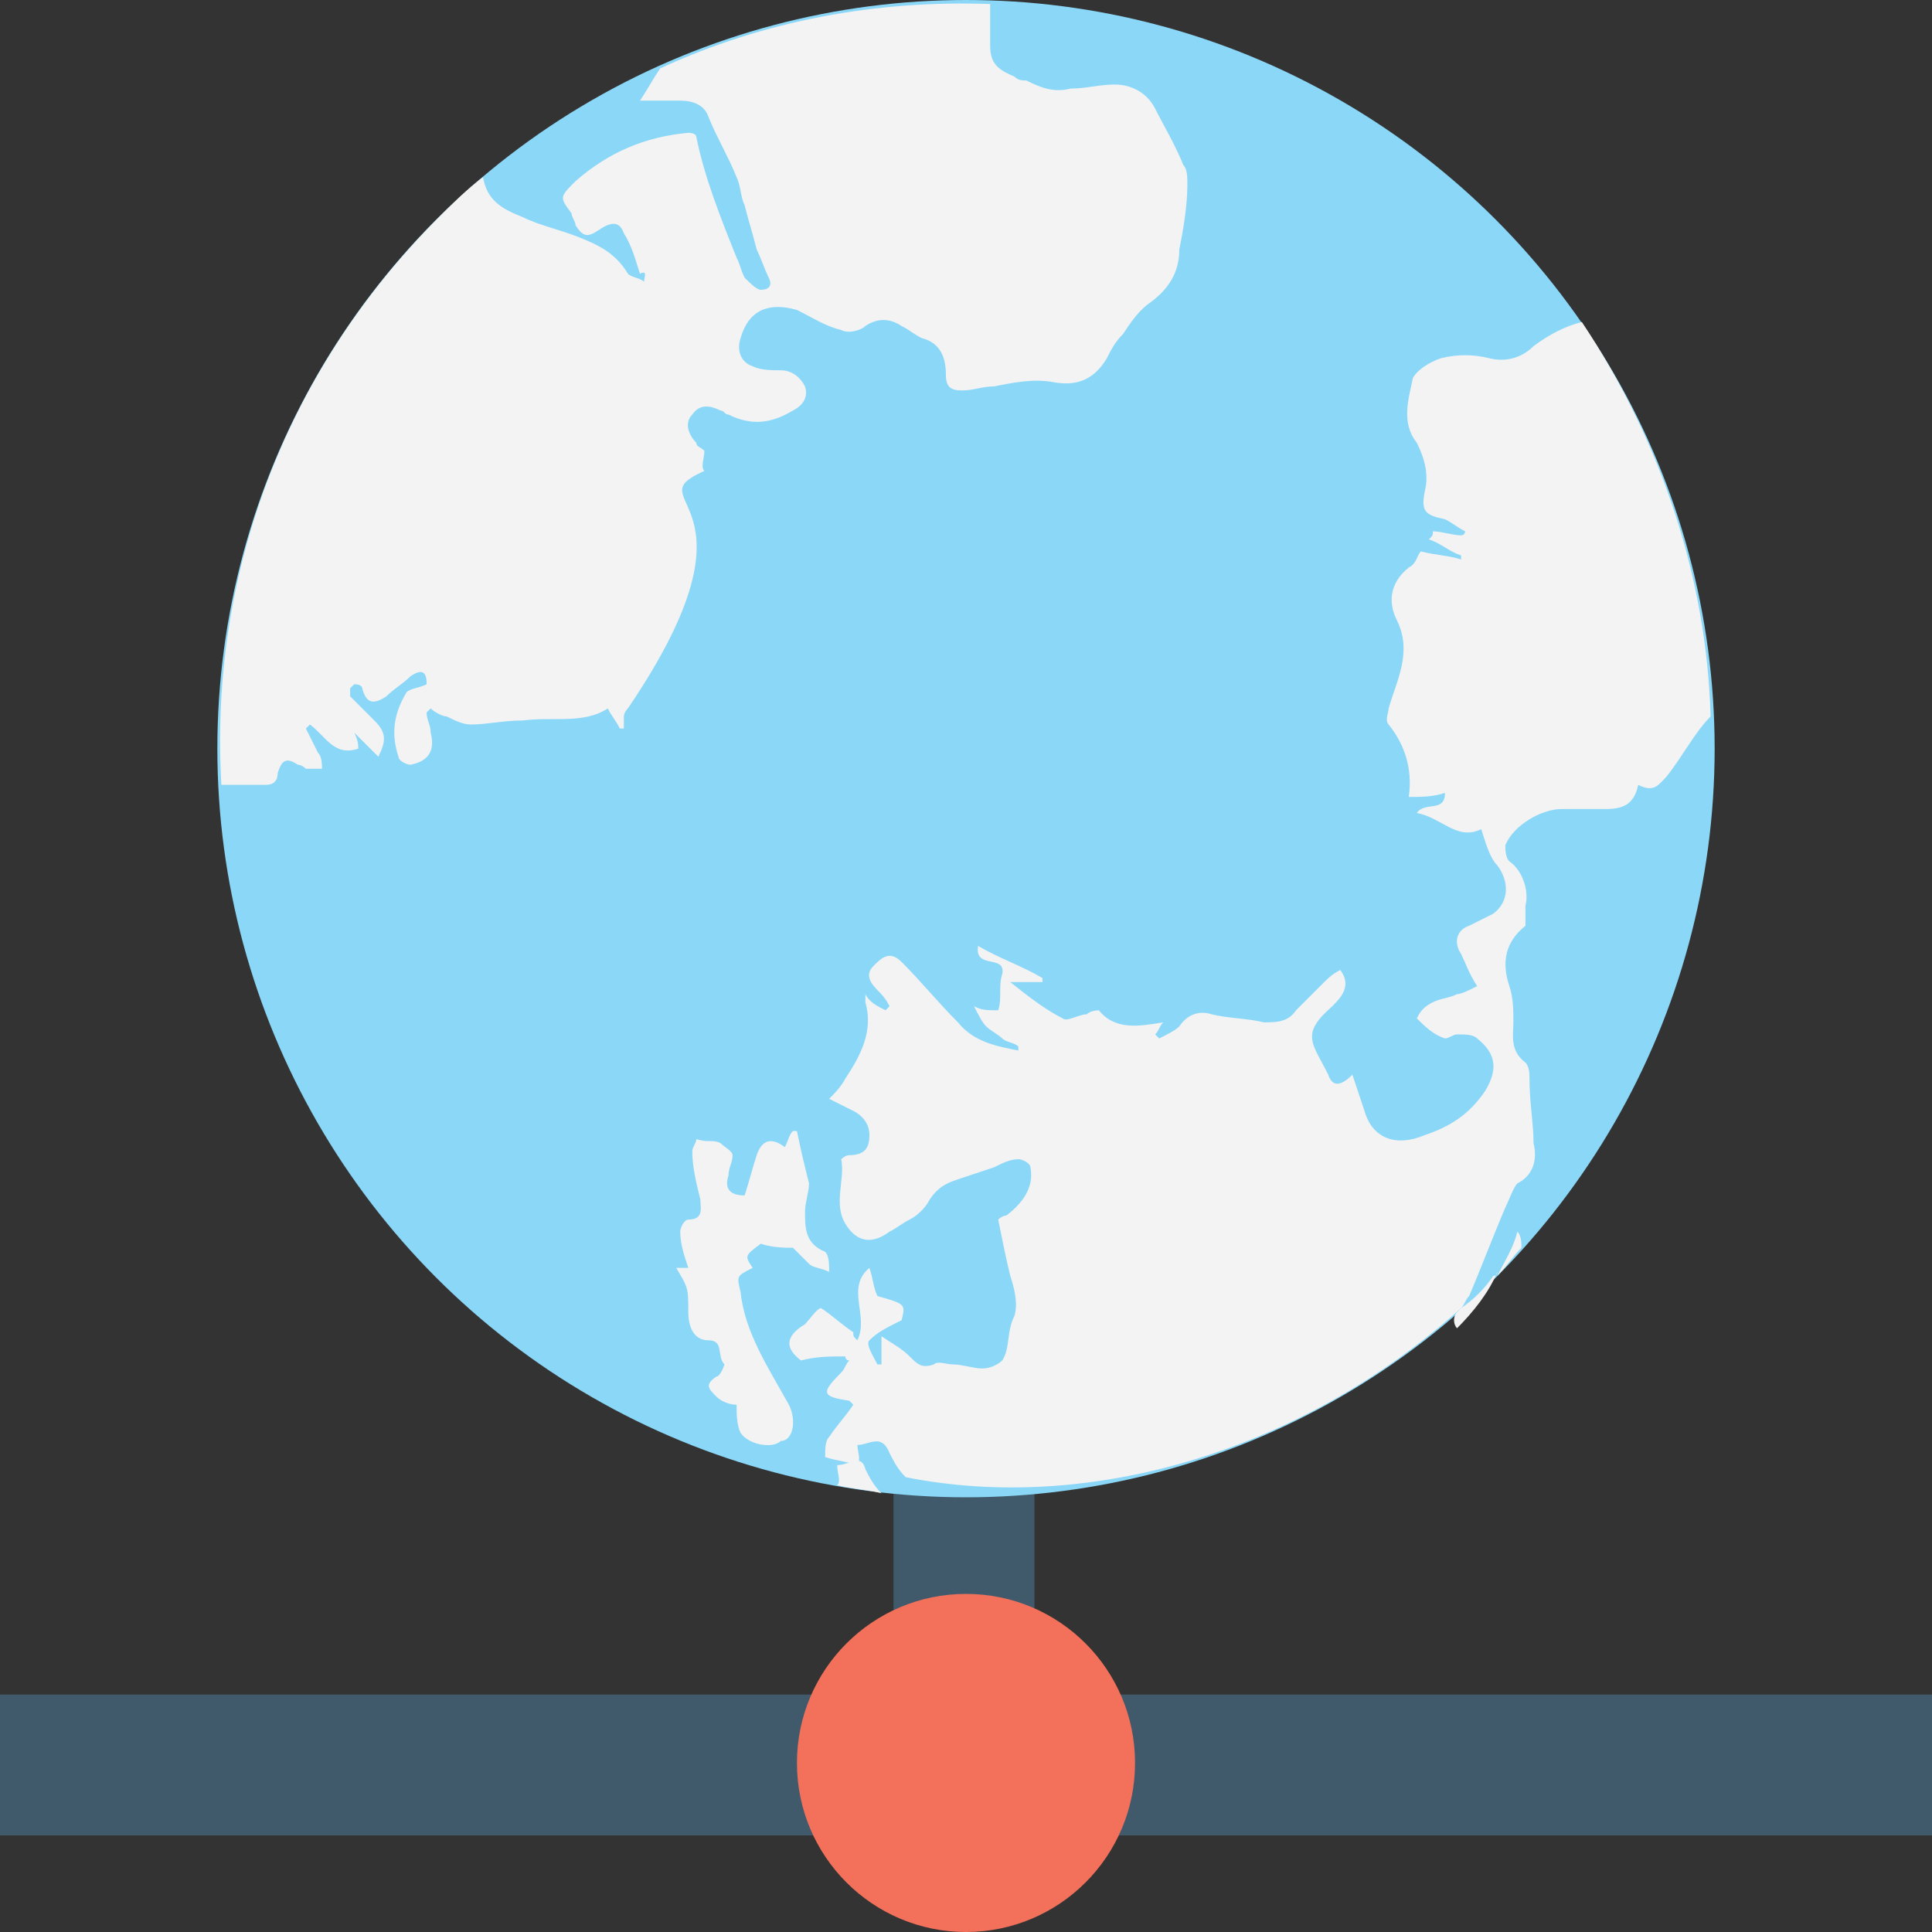 <?xml version="1.0" encoding="utf-8"?>
<!-- Generator: Adobe Illustrator 18.0.0, SVG Export Plug-In . SVG Version: 6.00 Build 0)  -->
<!DOCTYPE svg PUBLIC "-//W3C//DTD SVG 1.1//EN" "http://www.w3.org/Graphics/SVG/1.1/DTD/svg11.dtd">
<svg version="1.1" id="Layer_1" xmlns="http://www.w3.org/2000/svg" xmlns:xlink="http://www.w3.org/1999/xlink" x="0px" y="0px"
	 viewBox="0 0 48 48" enable-background="new 0 0 48 48" xml:space="preserve">
<rect x="0" y="0" width="48" height="48" fill="#333333" stroke="none"/>
<g>
	<g>
		<g>
			<g>
				<rect y="42.1" fill="#415A6B" width="48" height="3.5"/>
			</g>
			<g>
				<rect x="22.2" y="35.8" fill="#415A6B" width="3.5" height="8"/>
			</g>
			<circle fill="#F3705A" cx="24" cy="43.8" r="4.2"/>
		</g>
		<g>
			<circle fill="#8AD7F8" cx="24" cy="18.6" r="18.6"/>
			<g>
				<path fill="#F3F3F3" d="M36.3,32.5c0,0-0.1,0.1-0.1,0.1c-0.1,0.1-0.1,0.3,0,0.4c0.4-0.4,0.8-0.9,1-1.4c0,0,0,0.1-0.1,0.1
					C36.9,32,36.6,32.3,36.3,32.5z"/>
				<path fill="#F3F3F3" d="M20.8,36.4c0,0.2,0.1,0.4,0,0.5c0.4,0.1,0.7,0.1,1.1,0.2c-0.2-0.2-0.3-0.4-0.4-0.6
					C21.4,36.1,21.1,36.4,20.8,36.4z"/>
				<path fill="#F3F3F3" d="M6.9,19.2C7,18.9,7.1,18.8,7.4,19c0.1,0,0.2,0.1,0.2,0.1c0.1,0,0.3,0,0.4,0c0-0.1,0-0.3-0.1-0.4
					c-0.1-0.2-0.2-0.4-0.3-0.6c0,0,0,0,0.1-0.1c0.4,0.3,0.6,0.8,1.2,0.6c0-0.1,0-0.2-0.1-0.4c0.1,0.1,0.2,0.2,0.3,0.3
					c0.1,0.1,0.2,0.2,0.3,0.3c0.2-0.4,0.2-0.6-0.1-0.9c-0.2-0.2-0.4-0.4-0.6-0.6c0-0.1,0-0.2,0-0.2c0,0,0.1-0.1,0.1-0.1
					C9,17,9,17.1,9,17.1c0.1,0.4,0.3,0.4,0.6,0.2c0.2-0.2,0.4-0.3,0.6-0.5c0.3-0.2,0.4-0.1,0.4,0.2c-0.2,0.1-0.4,0.1-0.5,0.2
					c-0.3,0.5-0.4,1-0.2,1.6c0,0.1,0.2,0.2,0.3,0.2c0.5-0.1,0.6-0.4,0.5-0.8c0-0.2-0.1-0.3-0.1-0.5c0,0,0,0,0.1-0.1
					c0.1,0.1,0.3,0.2,0.4,0.2c0.2,0.1,0.4,0.2,0.6,0.2c0.4,0,0.8-0.1,1.3-0.1c0.7-0.1,1.5,0.1,2.1-0.3c0.1,0.2,0.2,0.3,0.3,0.5
					c0,0,0.1,0,0.1,0c0-0.1,0-0.2,0-0.3c0-0.1,0.1-0.2,0.1-0.2c3.6-5.3,0.1-5.1,1.9-5.9c-0.1-0.1,0-0.3,0-0.5
					c-0.1-0.1-0.2-0.1-0.2-0.2c-0.2-0.2-0.3-0.5-0.1-0.7c0.2-0.3,0.5-0.2,0.7-0.1c0.1,0,0.1,0.1,0.2,0.1c0.6,0.3,1.1,0.2,1.6-0.1
					c0.2-0.1,0.4-0.3,0.3-0.6c-0.1-0.2-0.3-0.4-0.6-0.4c-0.2,0-0.5,0-0.7-0.1c-0.3-0.1-0.4-0.4-0.3-0.7c0.2-0.7,0.7-0.9,1.4-0.7
					c0.4,0.2,0.7,0.4,1.1,0.5c0.2,0.1,0.5,0,0.6-0.1c0.3-0.2,0.6-0.2,0.9,0c0.2,0.1,0.3,0.2,0.5,0.3c0.4,0.1,0.6,0.4,0.6,0.9
					c0,0.3,0.1,0.4,0.4,0.4c0.3,0,0.5-0.1,0.8-0.1c0.5-0.1,1-0.2,1.5-0.1c0.6,0.1,1-0.1,1.3-0.6c0.1-0.2,0.2-0.4,0.4-0.6
					c0.2-0.3,0.4-0.6,0.7-0.8c0.4-0.3,0.7-0.7,0.7-1.3c0.1-0.5,0.2-1.1,0.2-1.6c0-0.2,0-0.4-0.1-0.5c-0.2-0.5-0.5-1-0.7-1.4
					c-0.2-0.4-0.6-0.6-1-0.6c-0.4,0-0.7,0.1-1.1,0.1c-0.4,0.1-0.7,0-1.1-0.2C25.4,2,25.3,2,25.2,1.9c-0.5-0.2-0.6-0.4-0.6-0.8
					c0-0.1,0-0.3,0-0.4c0-0.2,0-0.4,0-0.6c-2.8-0.1-5.6,0.4-8.2,1.6c-0.2,0.3-0.3,0.5-0.5,0.8c0.4,0,0.7,0,1,0
					c0.3,0,0.6,0.1,0.7,0.4c0.2,0.5,0.5,1,0.7,1.5c0.1,0.2,0.1,0.5,0.2,0.7c0.1,0.4,0.2,0.7,0.3,1.1c0.1,0.2,0.2,0.5,0.3,0.7
					c0.1,0.2,0,0.3-0.2,0.3c-0.1,0-0.3-0.2-0.4-0.3c-0.1-0.2-0.1-0.3-0.2-0.5c-0.4-1-0.8-2-1-3c0-0.1-0.2-0.1-0.2-0.1
					c-1.1,0.1-2,0.5-2.8,1.2c-0.4,0.4-0.4,0.4-0.1,0.8c0,0.1,0.1,0.2,0.1,0.3c0.2,0.3,0.3,0.3,0.6,0.1c0.3-0.2,0.5-0.2,0.6,0.1
					c0.2,0.3,0.3,0.7,0.4,1C16.1,6.7,16,6.9,16,7c-0.1-0.1-0.3-0.1-0.4-0.2c-0.3-0.5-0.7-0.7-1.2-0.9c-0.5-0.2-1-0.3-1.4-0.5
					c-0.5-0.2-0.9-0.4-1-1c-0.4,0.3-0.8,0.7-1.1,1c-3.9,3.9-5.7,9-5.4,14.1c0.4,0,0.8,0,1.1,0C6.8,19.5,6.9,19.4,6.9,19.2z"/>
				<path fill="#F3F3F3" d="M36.3,32.5c0.1-0.1,0.1-0.2,0.2-0.3c0.3-0.7,0.6-1.5,0.9-2.2c0.1-0.2,0.2-0.5,0.3-0.6
					c0.4-0.2,0.5-0.6,0.4-1c0-0.5-0.1-1-0.1-1.6c0-0.1,0-0.3-0.1-0.4c-0.4-0.3-0.3-0.7-0.3-1c0-0.3,0-0.6-0.1-0.9
					c-0.2-0.6-0.1-1.1,0.4-1.5c0-0.2,0-0.4,0-0.5c0.1-0.4-0.1-0.9-0.4-1.1c-0.1-0.1-0.1-0.3-0.1-0.4c0.2-0.5,0.9-0.9,1.4-0.9
					c0.4,0,0.7,0,1.1,0c0.4,0,0.7-0.1,0.8-0.6c0.4,0.2,0.5,0,0.7-0.2c0.4-0.5,0.7-1.1,1.1-1.5c-0.1-3.4-1.2-6.8-3.2-9.8
					c-0.4,0.1-0.8,0.3-1.2,0.6C37.8,8.9,37.4,9,37,8.9c-0.4-0.1-0.8-0.1-1.2,0c-0.3,0.1-0.6,0.3-0.7,0.5c-0.1,0.5-0.3,1.1,0.1,1.6
					c0.2,0.4,0.3,0.8,0.2,1.2c-0.1,0.5,0,0.6,0.5,0.7c0.2,0.1,0.3,0.2,0.5,0.3c0,0,0,0.1-0.1,0.1c-0.2,0-0.5-0.1-0.7-0.1
					c0,0.1,0,0.1-0.1,0.2c0.3,0.1,0.5,0.3,0.8,0.4c0,0,0,0.1,0,0.1c-0.3-0.1-0.6-0.1-1-0.2c-0.1,0.1-0.1,0.3-0.3,0.4
					c-0.5,0.4-0.5,0.9-0.3,1.3c0.4,0.8,0,1.5-0.2,2.2c0,0.1-0.1,0.3,0,0.4c0.4,0.5,0.6,1.1,0.5,1.8c0.3,0,0.6,0,0.9-0.1
					c0,0.5-0.5,0.2-0.7,0.5c0.6,0.1,1,0.7,1.6,0.4c0.1,0.3,0.2,0.7,0.4,0.9c0.3,0.4,0.3,0.9-0.1,1.2c-0.2,0.1-0.4,0.2-0.6,0.3
					c-0.3,0.1-0.4,0.4-0.2,0.7c0.1,0.2,0.2,0.5,0.4,0.8c-0.2,0.1-0.4,0.2-0.5,0.2c-0.2,0.1-0.4,0.1-0.6,0.2
					c-0.2,0.1-0.3,0.2-0.4,0.4c0.2,0.2,0.4,0.4,0.7,0.5c0.1,0,0.2-0.1,0.3-0.1c0.2,0,0.4,0,0.5,0.1c0.5,0.4,0.5,0.8,0.2,1.3
					c-0.4,0.6-0.9,0.9-1.5,1.1c-0.7,0.3-1.3,0.1-1.5-0.6c-0.1-0.3-0.2-0.6-0.3-0.9c-0.3,0.3-0.5,0.3-0.6,0c-0.4-0.8-0.7-1,0.1-1.7
					c0.2-0.2,0.5-0.5,0.2-0.9c-0.2,0.1-0.3,0.2-0.4,0.3c-0.2,0.2-0.5,0.5-0.7,0.7c-0.2,0.3-0.5,0.3-0.8,0.3
					c-0.4-0.1-0.9-0.1-1.3-0.2c-0.3-0.1-0.6,0-0.8,0.3c-0.1,0.1-0.3,0.2-0.5,0.3c0,0,0,0-0.1-0.1c0.1-0.1,0.1-0.2,0.2-0.3
					c-0.6,0.1-1.2,0.2-1.6-0.3c0,0-0.2,0-0.3,0.1c-0.2,0-0.5,0.2-0.6,0.1c-0.4-0.2-0.8-0.5-1.3-0.9c0.3,0,0.6,0,0.8,0
					c0,0,0-0.1,0-0.1c-0.5-0.3-1.1-0.5-1.6-0.8c-0.1,0.6,0.7,0.2,0.6,0.7c-0.1,0.3,0,0.6-0.1,0.9c-0.3,0-0.4,0-0.6-0.1
					c0.1,0.2,0.2,0.4,0.3,0.5c0.1,0.1,0.3,0.2,0.4,0.3c0.1,0.1,0.3,0.1,0.4,0.2c0,0,0,0.1,0,0.1c-0.5-0.1-1.1-0.2-1.5-0.7
					c-0.5-0.5-0.9-1-1.4-1.5c-0.3-0.3-0.5-0.1-0.7,0.1c-0.2,0.2-0.1,0.4,0.1,0.6c0.1,0.1,0.2,0.2,0.3,0.4c0,0-0.1,0.1-0.1,0.1
					c-0.2-0.1-0.4-0.2-0.5-0.4c0,0,0,0,0,0c0,0.1,0,0.1,0,0.2c0.2,0.7-0.1,1.3-0.5,1.9c-0.1,0.2-0.3,0.4-0.4,0.5
					c0.2,0.1,0.4,0.2,0.6,0.3c0.2,0.1,0.4,0.3,0.4,0.6c0,0.3-0.1,0.5-0.5,0.5c-0.1,0-0.2,0.1-0.2,0.1c0.1,0.5-0.2,1.1,0.1,1.6
					c0.3,0.5,0.7,0.5,1.1,0.2c0.2-0.1,0.3-0.2,0.5-0.3c0.2-0.1,0.4-0.3,0.5-0.5c0.2-0.3,0.4-0.4,0.7-0.5c0.3-0.1,0.6-0.2,0.9-0.3
					c0.2-0.1,0.4-0.2,0.6-0.2c0.1,0,0.3,0.1,0.3,0.2c0.1,0.5-0.2,0.9-0.6,1.2c-0.1,0-0.2,0.1-0.2,0.1c0.1,0.5,0.2,1,0.3,1.4
					c0.1,0.3,0.2,0.7,0.1,1c-0.2,0.4-0.1,0.8-0.3,1.1c-0.1,0.1-0.3,0.2-0.5,0.2c-0.2,0-0.5-0.1-0.7-0.1c-0.2,0-0.4-0.1-0.5,0
					c-0.3,0.1-0.4,0-0.6-0.2c-0.2-0.2-0.4-0.3-0.7-0.5c0,0.3,0,0.5,0,0.7c0,0-0.1,0-0.1,0c-0.1-0.2-0.3-0.5-0.2-0.6
					c0.2-0.2,0.4-0.3,0.8-0.5c0.1-0.4,0.1-0.4-0.6-0.6c-0.1-0.2-0.1-0.4-0.2-0.7c-0.6,0.5,0,1.2-0.3,1.8c-0.1-0.1-0.1-0.1-0.1-0.2
					c-0.3-0.2-0.5-0.4-0.8-0.6c-0.1,0-0.3,0.3-0.4,0.4c0,0,0,0,0,0c-0.5,0.3-0.5,0.6-0.1,0.9c0.4-0.1,0.7-0.1,1.1-0.1
					c0,0,0,0.1,0.1,0.1c-0.1,0.1-0.1,0.2-0.2,0.3c-0.5,0.5-0.5,0.6,0.2,0.7c0,0,0,0,0.1,0.1c-0.2,0.3-0.4,0.5-0.6,0.8
					c-0.1,0.1-0.1,0.3-0.1,0.5c0.3,0.1,0.5,0.1,0.8,0.2c0.1-0.1,0-0.4,0-0.5c0.3,0,0.6-0.3,0.8,0.2c0.1,0.2,0.2,0.4,0.4,0.6
					C27,37.6,32.3,36.1,36.3,32.5z"/>
				<path fill="#F3F3F3" d="M37.2,31.7c0.2-0.2,0.4-0.5,0.6-0.7c0-0.1,0-0.3-0.1-0.4C37.6,31,37.4,31.3,37.2,31.7z"/>
				<path fill="#F3F3F3" d="M19.6,34.9c-0.5-0.9-1.1-1.8-1.2-2.8c-0.1-0.4-0.1-0.4,0.3-0.6c-0.2-0.3-0.2-0.3,0.2-0.6
					c0.3,0.1,0.6,0.1,0.8,0.1c0.1,0.1,0.2,0.2,0.4,0.4c0.1,0.1,0.3,0.1,0.5,0.2c0-0.2,0-0.4-0.1-0.5C20,30.9,20,30.5,20,30.1
					c0-0.2,0.1-0.5,0.1-0.7c-0.1-0.4-0.2-0.8-0.3-1.3c0,0,0,0-0.1,0c-0.1,0.1-0.1,0.2-0.2,0.4c-0.4-0.3-0.6-0.1-0.7,0.2
					c-0.1,0.3-0.2,0.7-0.3,1c-0.4,0-0.5-0.2-0.4-0.5c0-0.2,0.1-0.3,0.1-0.5c0-0.1-0.2-0.2-0.3-0.3c-0.2-0.1-0.3,0-0.6-0.1
					c0,0.1-0.1,0.2-0.1,0.3c0,0.4,0.1,0.8,0.2,1.2c0,0.2,0.1,0.5-0.3,0.5c-0.1,0-0.2,0.2-0.2,0.3c0,0.3,0.1,0.6,0.2,0.9
					c-0.1,0-0.2,0-0.3,0c0.3,0.5,0.3,0.5,0.3,1.1c0,0.3,0.1,0.7,0.5,0.7c0.4,0,0.2,0.4,0.4,0.6c0,0-0.1,0.3-0.2,0.3
					c-0.3,0.2-0.2,0.3,0,0.5c0.1,0.1,0.3,0.2,0.5,0.2c0,0.2,0,0.5,0.1,0.7c0.2,0.3,0.8,0.4,1,0.2C19.7,35.8,19.8,35.3,19.6,34.9z"/>
			</g>
		</g>
	</g>
</g>
</svg>
